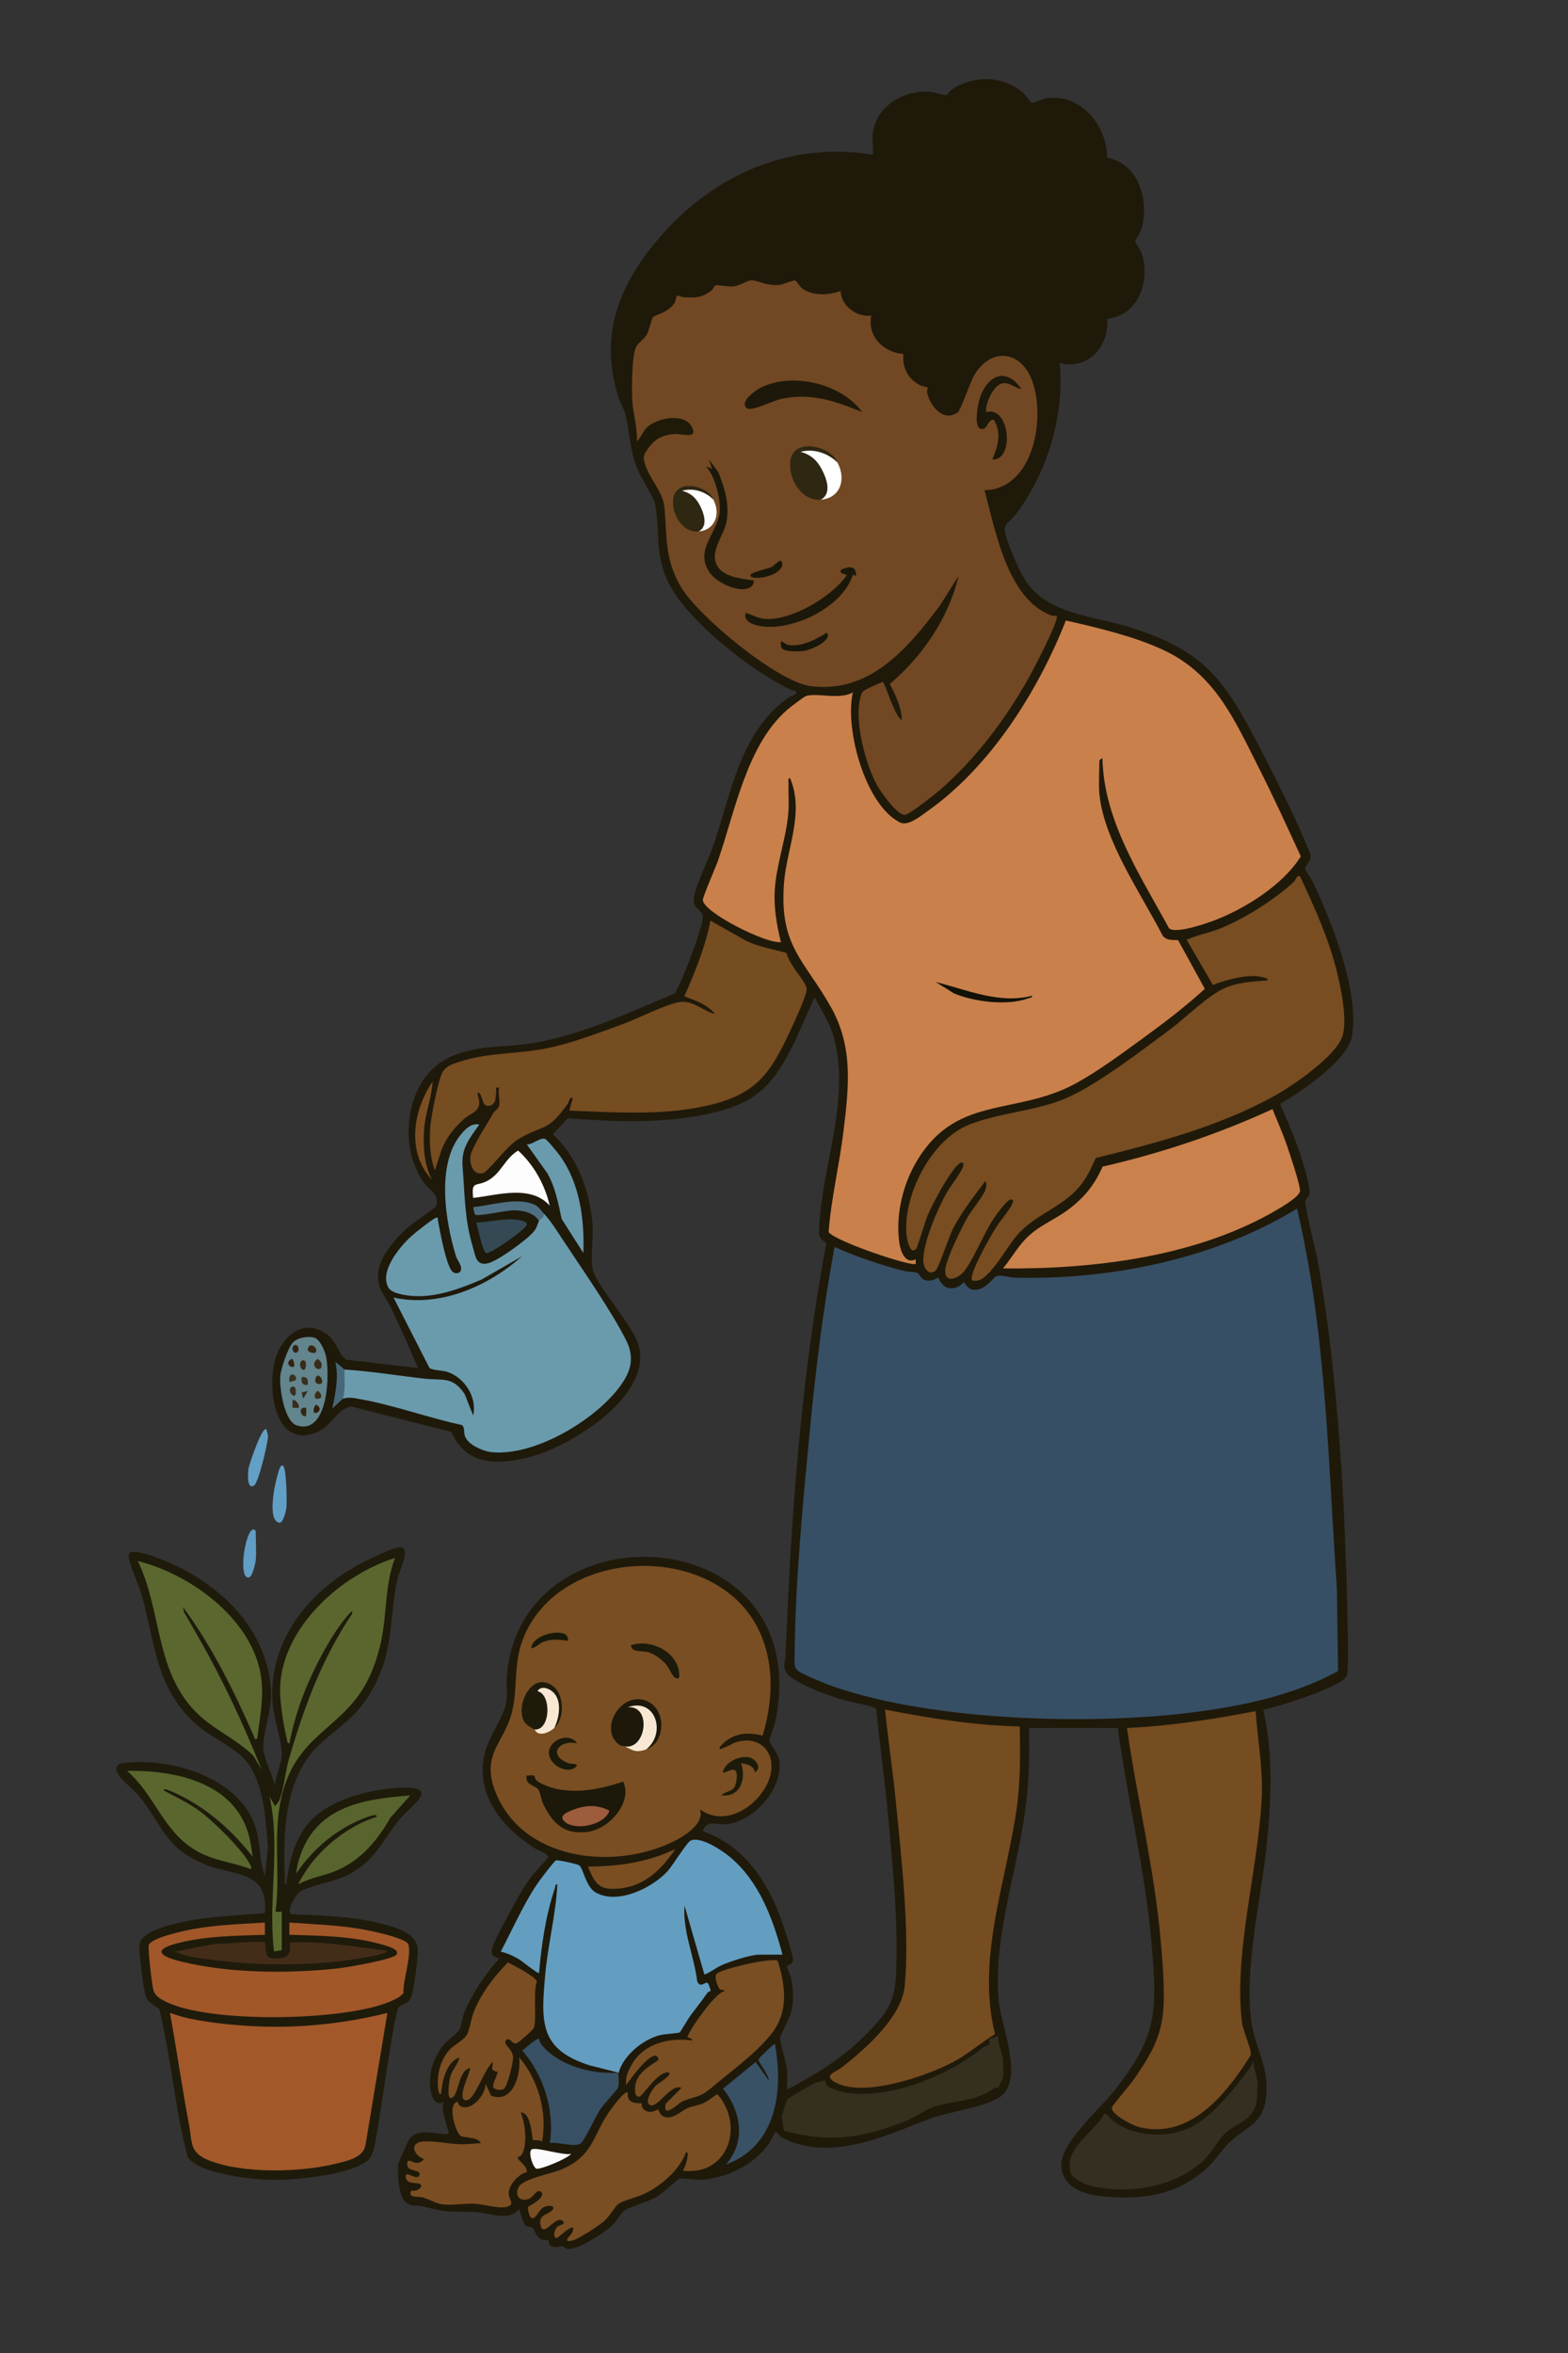 <?xml version="1.0" encoding="UTF-8"?>
<svg id="Layer_1" xmlns="http://www.w3.org/2000/svg" version="1.1" viewBox="0 0 1024 1536">
  <rect x="0" y="0" width="1024" height="1536" fill="#333333" stroke="none"/>
  <!-- Generator: Adobe Illustrator 29.7.1, SVG Export Plug-In . SVG Version: 2.1.1 Build 8)  -->
  <defs>
    <style>
      .st0 {
        fill: #ca804b;
      }

      .st1 {
        fill: #649fc5;
      }

      .st2 {
        fill: #7c4f23;
      }

      .st3 {
        fill: #5a662e;
      }

      .st4 {
        fill: #7a4e22;
      }

      .st5 {
        fill: #59662e;
      }

      .st6 {
        fill: #58642d;
      }

      .st7 {
        fill: #352614;
      }

      .st8 {
        fill: #1e180a;
      }

      .st9 {
        fill: #342f20;
      }

      .st10 {
        fill: #f7e7d3;
      }

      .st11 {
        fill: #63858d;
      }

      .st12 {
        fill: #794e22;
      }

      .st13 {
        fill: #385064;
      }

      .st14 {
        fill: #393121;
      }

      .st15 {
        fill: #a3582a;
      }

      .st16 {
        fill: #1c1a0a;
      }

      .st17 {
        fill: #18190a;
      }

      .st18 {
        fill: #311e0b;
      }

      .st19 {
        fill: #a25729;
      }

      .st20 {
        fill: #fff;
      }

      .st21 {
        fill: #fcfbfb;
      }

      .st22 {
        fill: #7a4e21;
      }

      .st23 {
        fill: #352813;
      }

      .st24 {
        fill: #374f64;
      }

      .st25 {
        fill: #382c1b;
      }

      .st26 {
        fill: #cb814c;
      }

      .st27 {
        fill: #1f1b0b;
      }

      .st28 {
        fill: #784d21;
      }

      .st29 {
        fill: #362c18;
      }

      .st30 {
        fill: #362813;
      }

      .st31 {
        fill: #1f190a;
      }

      .st32 {
        fill: #9d5c3c;
      }

      .st33 {
        fill: #121206;
      }

      .st34 {
        fill: #1b180a;
      }

      .st35 {
        fill: #764c21;
      }

      .st36 {
        fill: #6a9bad;
      }

      .st37 {
        fill: #352f20;
      }

      .st38 {
        fill: #383020;
      }

      .st39 {
        fill: #385165;
      }

      .st40 {
        fill: #639ec1;
      }

      .st41 {
        fill: #629fc6;
      }

      .st42 {
        fill: #32220f;
      }

      .st43 {
        fill: #1d180a;
      }

      .st44 {
        fill: #714823;
      }

      .st45 {
        fill: #476878;
      }

      .st46 {
        fill: #181609;
      }

      .st47 {
        fill: #344953;
      }

      .st48 {
        fill: #3a2e1a;
      }

      .st49 {
        fill: #1a190a;
      }

      .st50 {
        fill: #432d19;
      }

      .st51 {
        fill: #5a672e;
      }

      .st52 {
        fill: #3a3120;
      }

      .st53 {
        fill: #332515;
      }

      .st54 {
        fill: #1a1709;
      }

      .st55 {
        fill: #2e2712;
      }

      .st56 {
        fill: #1c1b0a;
      }

      .st57 {
        fill: #4e7082;
      }

      .st58 {
        fill: #332a18;
      }

      .st59 {
        fill: #1e1b0b;
      }

      .st60 {
        fill: #f8e8d3;
      }

      .st61 {
        fill: #59692d;
      }

      .st62 {
        fill: #1c180a;
      }

      .st63 {
        fill: #fdfdfd;
      }

      .st64 {
        fill: #362c17;
      }

      .st65 {
        fill: #619dc4;
      }
    </style>
  </defs>
  <path class="st31" d="M570,86.5c2.78-17.86,20.67-27.9,37.54-26.54,3.02.24,8.89,2.49,10.77,2.09.81-.17,1.22-2.12,2.31-2.9,14.21-10.2,33.93-10.21,47.4,1.34,1.65,1.41,5.21,6.52,5.64,6.59,1.96.31,7.14-2.61,9.93-2.99,22.5-3.03,39.27,17.86,39.46,38.88,20.35,3.5,27.67,27.93,22.48,46.06-.73,2.54-4.23,8.01-4.23,8.48s3.72,6.06,4.43,8.28c5.66,17.54-2.32,40.38-22.69,42.26,1.46,18.14-12.48,33.63-31.03,28.97,3.44,34-8.36,73.04-29.61,99.89-2.53,3.2-6.77,5.04-6.23,9.33.81,6.4,9.05,25.57,12.66,31.44,14.54,23.64,44.46,24.02,69.17,31.83,45.69,14.45,59.8,31.1,81.52,72.48,11.13,21.2,24.53,47.44,33.65,69.35.85,2.04,2.93,6.18,2.82,8.09-.17,2.83-3.81,6.02-3.55,7.63.35,2.16,3.67,6.04,4.74,8.27,12.56,26.34,30.74,72,25.74,101.1-2.69,15.64-33.6,36.61-46.98,44.15,7.19,16.38,15.08,34.82,18.57,52.42,1.83,9.22.6,5.08-2.03,11.07-.82,1.87,7.2,34.16,8.21,39.76,13.15,72.71,18.1,162.41,19.35,236.62.09,5.62.87,30.4-.55,33.55-3.21,7.12-45.25,20.44-54.49,22.03,6.81,30.11,5.18,60.9,1.88,91.36-3.75,34.69-14.54,78.63-9.59,112.85,2.48,17.15,11.65,28.68,9.6,48.16-1.94,18.48-12.29,19.18-23.41,29.6-5.67,5.31-9.92,12.69-16,18-19.2,16.75-40.01,19.89-64.96,18.02-12.98-.98-29.69-5.43-29.4-21.38.26-14.47,25.96-36.74,35.29-48.71,27.72-35.58,27.34-51.22,23.59-95.39-4.02-47.34-15.69-93.54-21.99-140.52h-58c.38,17.35.06,34.16-2.14,51.36-5.2,40.74-20.91,83.83-17.85,125.13,1.23,16.62,16.51,50.84,2.33,63.36-8.18,7.22-35.5,10.74-47.61,15.39-28.72,11.02-64.44,28.23-95.76,12.29-3.17-1.61-2.26-3.86-4.96-3.52-7.5,18.14-28.55,29.49-47.64,30.87-3.76.27-13.14-1.13-14.65-.73-.9.24-11.12,9.72-14.42,11.66-6.14,3.62-17.2,6.24-21.68,9.32-2.06,1.42-4.81,6.75-7.61,9.39-5,4.7-22.86,16.54-29.44,15.48-1.32-.21-2.35-1.56-3.24-1.69-1.75-.26-3.43,1.06-6.41.29-3.19-.83-2.32-4.02-3.01-4.56-.22-.17-2.26,1.06-4.84-.54-3.36-2.09-4.18-6.3-5.33-7.24-.99-.81-3.33-.41-4.52-1.49-1.41-1.29-3.62-8.48-4.25-10.75-6.53,8.58-19.66,2.3-28.46,1.95-16.69-.67-16.96.98-34.25-3.72-4.08-1.11-7.02.72-11.31-2.69-4.58-3.64-5.67-19.2-4.87-24.95.22-1.6,6.52-15.34,7.43-16.57,5.46-7.3,17.97-2.51,25.48-3.03.8-.72-6.33-17.68-3-20.99-5.85,2.93-7.96-2.67-8.76-7.75-1.74-11.03,1.85-21.3,8.78-29.74,2.23-2.72,8.76-7.39,9.79-9.21,1.49-2.63,2.18-8.71,3.71-12.29,5.34-12.55,13.39-24.37,22.48-34.52.35-.78-5.6.21-4.82-5.73.53-4.02,7.96-17.32,10.31-21.79,4.45-8.49,10.06-18.61,15.71-26.29,1.81-2.46,10.6-11.45,10.77-12.25.48-2.17-6.95-4.77-8.88-6.02-21.16-13.69-38.69-34.5-32.63-61.47,2.7-12.01,12.82-23.86,14.29-34.71.75-5.55-.22-11.27.27-16.73,9.96-112.63,201.43-101.56,175.52,29.52-.53,2.7-4.22,12.76-4.18,13.46.06,1.02,5.69,8.02,6.41,12.24,3.1,18.18-15.81,39.61-33.52,42-7.33.99-13.93-3.57-16.26,4.74,27.5,9.27,43.01,33.87,52.04,60,1.37,3.97,7.08,21.27,6.91,24.08-.18,3.09-3.91,3.05-3.99,4.02-.1,1.18,2.18,5.45,2.59,7.38,1.68,7.95,1.98,14.25.19,22.26-1.06,4.75-7.24,15.16-7.32,17.27-.11,3.08,3.95,14.84,4.47,20.14.43,4.43-.05,8.94.14,13.37,18.79-9.87,36.01-20.26,51.01-35.48,12.24-12.42,19-19.91,20.02-37.98,1.87-33.07-2-71.86-5.05-105.04-2.12-23.1-5.54-46.17-7.66-69.28-.24-.9-.78-1.2-1.57-1.55-4.77-2.12-15.5-3.49-21.53-5.41-7.96-2.53-32.53-10.91-36-17.99-2.34-4.78-.24-6.51-.19-10.73.09-7.48.62-14.71.94-22.05,3.61-82.67,10.43-165.79,25.68-247.06-5.28-3.32-4.93-5.02-4.65-10.92,1.88-39.65,20.59-83.1,9.48-123.5-2.71-9.86-7.95-17.09-12.51-26l-13.46,30.02c-13.44,26.61-23.47,38.5-53.52,45.48-31.04,7.21-62.79,5.76-94.31,3.48l-9.69,10.51c16.09,14.29,24.4,37.87,25.97,59.01.6,8.14-1.55,22.95.25,29.75,2.36,8.9,22.63,32.94,27.94,44.06,16.26,34.02-39.24,69.01-66.42,76.95-20.98,6.13-43.96,7.69-54-15.58l-65.4-16.61c-10.09,2.09-12.29,12.43-22.12,16.67-28.71,12.38-33.5-31.13-26.73-49.73,5.1-14.01,18.1-24.24,32.42-14.45,6.9,4.71,7.39,12.22,13.02,16.98l47.04,5.45c-5.45-12.85-11.18-25.73-17.14-38.35-4.3-9.11-9.97-13.14-8.86-24.15,1.05-10.48,11.86-22.71,19.53-29.46,2.69-2.37,17.93-12.61,18.27-13.72,2.4-7.82-3.81-9.86-7.63-14.98-18.42-24.72-11.9-69.81,17.14-82.52,15.52-6.79,29.26-6.2,45.18-7.82,34.74-3.53,69.68-20.43,101.4-33.6,3.45-6.77,6.45-13.75,9.13-20.87,2.27-6.03,8.54-22.67,8.96-28.14.49-6.33-6.96-5.06-5.75-13.63,1.13-8,9.74-25.24,12.79-34.23,11.59-34.18,17.18-72.36,47.65-95.35,1.77-1.33,4.68-2.3,5.71-3.11,2.69-2.12-1.87-2.28-3.74-3.19-25.32-12.19-69.51-46.42-80.49-72.52-7.7-18.31-3.9-31.8-7.37-48.63-.89-4.32-9.4-16.97-11.79-23.21-4.86-12.65-4.52-22.47-7.41-34.59-.92-3.86-3.61-8.18-4.84-12.16-10.95-35.6-2.54-65.33,19.31-94.23,35-46.29,88.02-73.28,146.96-63.54.49-4.51-.67-10.18,0-14.5Z"/>
  <path class="st59" d="M262.81,1010.18c4.73,2.76-2.38,15.92-3.36,20.76-5.56,27.45-1.99,48.26-17.64,74.36-9.52,15.88-20.09,21.53-32.82,33.18-23.42,21.42-24.2,58.21-22.99,88.02.05,1.21-.76,3.72.99,3.48,2.09-17.22,6.65-34.58,20.68-45.82,13.86-11.1,37.23-16.66,54.78-17.21,26.09-.82,5.24,12.39-1.43,20.56-12.19,14.92-15.18,26.78-34.34,36.66-8.11,4.18-25.91,7.05-31.04,10.96-2.51,1.92-9.29,12.95-5.21,14.5,20.1.61,42.09,1.5,61.58,6.85,8.53,2.34,20.89,6.23,20.88,16.91,0,5.15-2.52,24.16-3.97,29.03-1.85,6.22-5.25,5.08-8.26,7.51-3.76,3.04-13.45,84.06-17.18,95.06-.81,2.08-1.74,4.02-3.53,5.47-11.85,9.66-49.05,13.01-64.49,12.47-12.26-.43-46.01-4.04-52.93-14.97-8.28-31.5-10.86-64.8-18.5-96.5-3.44-2.65-7.11-3.81-8.74-8.26s-5-30.5-4.09-34.49c1.9-8.3,20.7-12.45,27.97-14.03,17.73-3.86,35.74-4.3,53.71-5.79,2.84-27.9-20.03-24.37-37.88-31.41-27.43-10.82-28.3-25.13-44.04-44.96-3.36-4.24-15.66-13.2-15.01-17.96.37-2.68,2.1-3.29,4.48-3.61,29.66-3.96,72.51,8.3,85.03,38.06,5.05,11.99,3.34,24.05,7.53,35.98l1.99-19.49c-1.62-17.37-2.03-34.79-10.48-50.52-7.37-13.7-24.64-18.8-36.53-29.47-26.54-23.81-26.58-53.03-35.47-84.53-1.5-5.31-9.52-22.97-8.38-26.35,1.53-4.54,17.89,1.97,21.39,3.34,37.16,14.49,70.96,46.12,71.48,88.5.13,10.85-5.26,24.55-5.03,33.98.19,7.95,6.09,17.66,7.53,25.56.15-6.85,4.7-14.81,4.53-21.47-.22-8.95-5.34-22.59-6.02-33.05-2.59-39.6,22.26-71.07,55.32-89.66,4.14-2.33,26.32-13.49,29.48-11.64Z"/>
  <path class="st41" d="M184.99,957c2.16,2.08,2.46,23.53,2.02,27.5-.19,1.74-2.17,9.87-4.5,9.53-8.42-1.23-2.84-26.28-1-32.04.29-.91,1.53-6.87,3.49-5Z"/>
  <path class="st1" d="M165.84,969.81c-4.79,2.78-3.95-8.28-3.58-11.05.32-2.42,8.83-27.95,11.73-25.75.16,1.53,1.04,2.89,1.02,4.48-.04,4.43-6.12,30.56-9.17,32.33Z"/>
  <path class="st65" d="M167,1018.5c-.23,2.17-2.11,10.9-4.49,11.26-4.33.67-3.68-9.95-3.56-12.31.22-3.99,2.36-17.29,6.04-18.96,1.07-.48,2,.78,2,1.01,0,5.92.6,13.33,0,19Z"/>
  <path class="st24" d="M873.84,1090.84c-28.76,15.83-62.97,22.94-95.46,27.03-67.36,8.48-168.76,5.4-233.16-16.59-4.8-1.64-21.78-8.3-24.77-11.23-2.3-2.26-1.49-7.36-1.47-10.62.32-47.04,5.52-99.79,10.03-146.93,3.8-39.71,8.74-79.32,16-118.51,14.97,6.6,29.84,11.78,45.77,15.73,2.34.58,6.55.42,8.44,1.31,1.63.77,1.7,3.93,5.52,4.77,4.44.97,7.36-1.81,7.78-1.78.68.05,1.93,5.87,7.25,6.79,6.05,1.04,9.2-3.81,9.74-3.79.77.02,1.86,5.36,7.88,4.95,6.78-.47,11.77-8.59,13.33-8.94,4.02-.89,8,.91,11.75,1.01,62.62,1.65,130.99-12.27,184.53-45.04,19.25,80.95,20.2,164.73,26.05,247.46l.8,54.38Z"/>
  <path class="st0" d="M718,518.5c2.94,30.54,27.68,65.61,41.44,92.56,3.96,4.01,9.12,1.86,10.05,2.88l17.34,31.57c-12.68,11.57-26.58,22.18-40.51,32.31-13.35,9.71-29.29,21.51-43.65,29.35-40.19,21.97-80.14,6.51-105.84,54.16-7.98,14.8-12.06,33.94-9.38,50.72.85,5.34,4.05,13.4,10.54,9.95-.1.81.21,2.76,0,2.99-2.06,2.25-52.16-14.47-56.84-20.66,1.63-22.06,7.06-43.95,9.71-65.97,3.43-28.45,6.5-54.69-8.07-80.68-17.39-31.02-33.97-39.83-30.79-81.18,1.75-22.75,13.52-45.93,3.97-68.51-1.74-.24-.94,2.28-.99,3.48-.24,6.28.36,12.62-.13,18.88-1.31,16.81-7.97,34.15-8.91,51.09-.63,11.27,1.39,22.71,4.04,33.54-9.38,1.38-50.84-19.51-50.98-27.47-.04-2.18,8.52-21.73,10-26.01,11.08-32.13,18.96-75.88,45.51-98.49,1.86-1.58,10.63-8.38,12.21-8.78,7.72-2,21.53,2.71,30.25-2.24-5.43,23.7,7.96,73.29,30.65,84.85,5.33,2.72,13.08-3.8,17.69-7.03,41.25-28.87,72.57-78.48,90.76-124.75,20.79,4.72,43.77,10.08,63.27,19.06,34.11,15.71,46.79,45.59,62.79,77.21,9.6,18.97,18.52,38.41,27.38,57.72-11.52,18.48-36.13,34-56.26,41.69-5.59,2.14-25.49,9.08-29.78,5.25-18.83-34.62-42.69-70.24-43.5-111.01-.64-.07-1.99,1.33-1.99,1.5,0,6.92-.64,15.32,0,22Z"/>
  <path class="st44" d="M548.99,189.99c.26,9.72,10.63,17.32,20.01,16.01-2.91,13.24,8.07,24.26,20.96,25.04-.8,8.61,2.77,16.05,10.36,20.14,1.31.71,5.45,1.66,5.64,1.89.09.12-.76,1.65-.51,2.95,1.69,8.92,10.85,20.02,20.1,13.05,2-1.51,8.06-19.8,10.73-24.27,10.66-17.86,29.91-16.29,37.47,2.96,9.45,24.04,1.68,71.51-30.76,72.26,6.9,25.77,14.77,70.48,43,81.51,1.27.5,2.66.52,4,.49,2.27,2.22-16.16,36.95-18.83,41.67-14.99,26.44-34.2,51.83-57.16,71.84-3.26,2.85-19.82,15.93-22.74,16.36-5.25.78-16.34-15.3-18.79-19.85-7.56-14.11-15.68-44.55-9.67-59.64.96-2.42,10.72-5.78,13.65-7.38,1.38.29,7.92,23.18,12.52,24.99-.25-8.2-4.13-16.36-7.87-23.52,21.25-18.03,38.49-43.04,44.87-70.47l-12.18,19.31c-20.75,27.7-45.62,57.42-84.23,52.6-21.78-2.72-73.76-45.73-85-65-10.53-18.06-8.85-31.92-10.6-51.4-.89-9.89-8.28-17.13-11.83-26.16-2.71-6.89-2.35-8.27,2.44-14.27,4.36-5.47,9.22-7.24,16.2-7.79,4.4-.35,15.5,3.7,11.07-4.66-4.94-9.33-22.55-5.99-29.35.37-2.72,2.54-3.83,6.61-6.5,8.99.3-8.83-2.53-17.76-3.05-26.46-.45-7.55-.34-28.25,2.3-34.78,1.07-2.65,5.11-5.02,6.95-8.05s3.01-9.88,4.3-11.7c.97-1.37,9.75-2.83,13.91-9.09.89-1.34,1.39-4.77,1.59-4.93.33-.25,3.26.95,4.48,1.01,7.86.38,11.39.53,17.86-4.14,1.35-.98,2.15-3.43,3.23-3.7s8.44,1.2,11.83.75c3.66-.48,8.5-3.73,11.16-3.91,3.93-.26,10.29,4.03,18.84,2.91,2.45-.32,8.38-3.15,9.99-2.76,1.01.24,2.95,4.3,5.24,5.7,7.27,4.46,16.67,3.75,24.35,1.14Z"/>
  <path class="st12" d="M497.99,1133.01c-10.67-2.86-20.71-1.35-27.99,7.51-.2,2.56.36,1.11,1.73.73,3.3-.91,5.93-3.01,9.04-3.96,16.34-4.99,27.03,8.04,21.69,23.69-5.91,17.33-28.56,32.72-45.46,20.03,3.42,8.32-8.19,16.33-14.7,19.81-37.77,20.16-97.41,15.07-117.17-27.45-12.93-27.84,4.28-34.87,9.37-56.35,3.73-15.76.68-30.59,7.01-46.99,23.82-61.72,128.21-64.37,154.95-3.99,9.43,21.29,8.18,45.09,1.53,66.97Z"/>
  <path class="st28" d="M848.98,572c9.65,20.65,19.23,41.66,24.52,63.99,2.49,10.53,6.4,30.15,3.25,40.26-4.05,12.99-32.2,32.28-44.08,38.92-35.62,19.9-77.56,31.08-117.01,40.75-3.34,6.91-5.63,12.65-10.64,18.61-11.8,14.04-28.82,17.96-41,32-5.86,6.76-16.88,26.9-24.78,29.22-1.4.41-2.83.3-4.25.25-3.21-3.16,12.45-29.79,15.19-34.31s9.24-11.78,10.98-16.04c.48-1.19,1.01-2.32-.69-2.65-2.58-.5-9.99,10.23-11.51,12.47-6.4,9.48-13.27,26.98-19.44,34.56-3.76,4.61-12.36,7.89-12.26-.35.08-6.89,10.51-27.77,14.33-34.59,2.56-4.57,10.55-14.4,11.85-18.15.58-1.68,1.2-4.44.05-5.95-7.19,9.54-15.62,20.35-21.05,30.95-2.44,4.76-9.48,25.75-11.35,27.4-4.62,4.09-8.22-2.1-8.14-6.8.19-11.92,9.05-32.63,14.87-43.23,2.32-4.21,10.39-14.56,11.13-17.87.28-1.25.4-3.2-1.45-2.45-5.67,2.31-19,27.87-21.68,34.33-1.53,3.69-6.52,20.63-7.35,21.65-4.22,5.18-6.3-6.77-6.52-9.44-2.06-25.7,16.35-61.55,40.77-71.31,19.51-7.79,43.76-8.99,62.93-17.07,20.57-8.67,50.68-31.94,69.25-45.75,11.05-8.21,25.13-23.06,37.54-27.46,8.2-2.91,16.93-3.26,25.54-3.97-.35-1.91-2.09-1.65-3.45-2.03-9.06-2.55-23.77,1.74-32.47,5l-17.06-29.45c6.73-3.17,13.99-4.32,20.95-7.03,16.07-6.27,36.54-19.15,49.09-30.93,1.74-1.64,1.39-4.16,3.93-3.53Z"/>
  <path class="st36" d="M225,894c17.59,1.13,35.02,4.06,52.51,5.99,11.41,1.26,18.18-1.74,25.95,10.05l5.53,13.95c2.75-11.84-5.62-24.83-17-28.48-2.95-.95-9.87-1.06-11.51-2.49l-23.48-46.01c30.21,6.67,61.72-7.24,84-27l-26.32,15.17c-14.04,5.98-29.58,11.9-45.16,10.81-4.3-.3-13.5-1.55-15.73-5.26-6.35-10.56,7.19-26.78,14.74-33.69,2.43-2.22,13.63-11.08,15.99-12.02,1.88-.74,1.28.61,1.45,1.51,1.14,6.01,5.53,31.22,10.01,34.01,1.27.79,3.61.91,4.58-.47,2.09-2.99-1.87-7.1-2.84-10.27-6.89-22.51-12.92-59.78,3.31-79.26,3.14-3.77,6.66-7.41,11.98-6.51-6.35,9.22-11.91,15.46-10.92,27.41,1.44,17.4,1.21,34.27,6.42,51.58,2,6.65,2.21,13.81,10.53,11.53,6.5-1.79,25.05-15.14,29.47-20.52,2.59-3.15,2.28-4.83,3.49-7.01-1.1-1.87-.1-3.54,3-5,4.96,5.29,8.77,11.55,12.81,17.69,12.45,18.86,31.16,45.57,41,65,6.58,13,2.35,22.78-6.3,33.32-16.83,20.51-53.8,42.38-81.01,39.97-5.71-.51-15.5-4.6-17.76-10.24-1.13-2.83.17-6.18-2.4-7.6-21.55-4.64-43.75-12.79-65.33-16.66-4.43-.79-7.39-1.71-12.01-.49-1.49-1.84-1.82-4.37-.98-7.59-.8-4.98-.14-8.78,1.98-11.41Z"/>
  <path class="st35" d="M820,1117c1.3,18.74,4.9,37.62,3.99,56.49-2.23,46.44-18.48,101.58-12.88,146.9.6,4.82,6.41,18.05,5.72,20.85-.19.77-4.51,7.34-5.42,8.67-15.33,22.39-37.28,46.05-67.47,38.65-3.94-.96-18.71-8.27-17.79-12.92.22-1.12,12.09-15.07,14.07-17.92,9.84-14.19,17.52-26.17,19.31-43.78,1.4-13.75-.29-33.34-1.54-47.44-4.14-46.63-15.41-92.26-22-138.5,28.23-1.28,56.27-5.7,84-11Z"/>
  <path class="st35" d="M665.99,1127c.32,18.21.47,36.33-2.15,54.34-7.02,48.29-26.18,97.32-14.03,146.48-9.51,5.9-17.93,13.35-27.94,18.56-17.71,9.21-57.49,22.76-75.93,13.18-9.11-4.73-.48-6.66,3.97-10.14,15.37-11.99,39.05-32.88,40.95-53.05,3.36-35.63-2.33-84.55-5.88-120.87-1.94-19.86-5.02-39.65-6.99-59.5,28.95,5.63,58.49,10.38,87.99,10.99Z"/>
  <path class="st35" d="M372,724.99c-.31-1.41,2.31-7.72,2-7.98-1.97-1.68-2.29,2.13-3.13,3.32-13.72,19.62-15.93,13.12-33.19,23.84-6.9,4.28-18.75,20.73-22.44,21.64-6.15,1.52-8.74-6.02-8.04-11.05.77-5.62,11.5-22.01,14.97-28.11.93-1.64,3.16-2.8,3.63-4.36,1.19-3.93-.9-8.34.2-12.29-2.95-.45-1.72.62-1.97,2.5-.45,3.41.37,8.6-4.75,9.36s-3.41-7.29-7.26-8.87c-.39,2.24,1,4.35.98,6.5-.05,6.63-5.49,6.97-10.01,10.99-7.03,6.26-12.59,13.48-15.45,22.55l-3.53,10.95c-3.33-8.91-3.73-19-3-28.48.51-6.53,5.16-30.93,8.14-35.86,1.51-2.51,4.17-4.14,6.85-5.15,20.64-7.75,39.4-6,60.03-9.97,16.31-3.14,33.79-9.88,49.48-15.52,9.47-3.41,30.76-14.17,39.1-14.97s15.02,6.13,22.38,7.95c-5.02-6.3-12.83-8.87-20.06-11.58,7-15.93,13.68-32.3,17.06-49.4l23.32,13.17c8.3,4.04,17.36,5.4,26.18,7.82,1.09,3.59,3.09,6.81,5.07,9.93,2.21,3.46,8.66,10.98,8.25,14.31-.61,4.95-8.12,21.03-10.65,26.45-11.76,25.17-20.23,39.82-48.42,47.58-30.53,8.4-64.47,5.96-95.76,4.73Z"/>
  <path class="st40" d="M404,1353l-18.78-4.72c-32.99-10.45-31.9-28.21-29.21-58.77,1.75-19.92,6.97-39.5,7.98-59.5-1.47-.23-1.32,1.74-1.68,2.79-5.89,17.23-8.7,37.08-10.31,55.2-.59.7-11.75-8.29-13.3-9.19-3.54-2.05-7.68-3.91-11.69-4.82,7.63-14.39,14.55-30.35,23.59-43.9,1.5-2.24,11.16-15.06,12.45-15.63,1.14-.51,13.79,2.35,14.95,3.05,3.07,1.86,4.31,14.06,11.09,17.91,14.24,8.1,36.89-2.99,46.9-13.95,3.28-3.59,12.54-18.81,15.04-19.96,6.63-3.04,20.82,6.6,26,10.97,18.9,15.93,27.79,40.24,33.99,63.51h-15.5c-5.29,0-18.99,4.49-24.18,6.82-4.08,1.84-7.24,4.68-11.31,6.18l-13-44.99c-1.24,16.93,6.25,32.63,8.25,49.23,1.87,5.02,5.5.17,6.78,1.18.63.5,2.01,4.17,1.99,5-.02.61-1.51.67-1.98,1.35-3.63,5.25-7.63,10.23-11.44,15.35-1.32,1.77-6.25,10.37-6.8,10.69s-10.07,1.01-12.81,1.7c-11.08,2.76-23.96,13.32-26.99,24.51Z"/>
  <path class="st26" d="M830.99,724c3.13,7.71,6.53,15.35,9.28,23.23,1.68,4.81,9.08,26.89,8.73,30.26-.43,4.19-15.37,12.48-19.33,14.69-51.25,28.58-116.8,36.44-174.67,35.82,4.84-5.76,8.98-12.96,14.03-18.46,8.45-9.21,18.56-12.51,28.3-19.7,10.52-7.76,17.48-16.26,22.71-28.29,38.2-8.74,75.4-21.18,110.95-37.54Z"/>
  <path class="st12" d="M409.99,1366c-1.01,8.58,8.47,6.54,8.92,7.03.28.31-.03,2.23,1.07,3.45,4.13,4.56,9.5.23,9.94.54.19.14.81,2.94,2.5,4.05,5.95,3.88,11.87-2.93,17.03-5.11,2.8-1.18,6.12-1.47,9.22-2.78,4.01-1.69,6.29-3.98,9.79-6.18,17.92,20.45,7.16,53.5-22.47,49.99,1.45-2.64,2.53-5.6,2.89-8.61.13-1.08.87-3.62-.88-3.38-4.34,11.7-16.21,21.81-27.34,27.17-4.47,2.15-13.2,4.13-16.63,6.37-2.27,1.48-5.97,8.38-9.57,11.43s-16.28,11.46-20.46,12.55c-7.87,2.05-.75-3.78-.22-5.23,3.34-9.08-9.39,3.88-10.28,3.7-2.75-.56-1.31-5.83.52-7.47,1.38-1.23,6.62-1.69,3-4.06-4.46-2.92-12.4,11.82-14.06,3.01-1.21-6.43,3.94-6.6,6.96-9.04,4.08-3.29-1.16-4.72-5.33-2.33-2.23,1.28-4.77,7.42-7.08,6.89-1.72-.39-3-5.62-2.6-7.34.15-.65,10.18-4.85,9.06-9.14-2.91-3.89-5.24,2.41-8.25,3.72-5.82,2.54-9.75-1.66-7.22-7.22,2.62-5.77,21.01-8.86,27.46-11.54,22.38-9.29,20.53-22.49,33.2-39.8,1.14-1.56,9.06-12.28,10.81-10.68Z"/>
  <path class="st12" d="M507.96,1280.04c5.04,16.69,7.25,33.46-4.45,47.97-10.54,13.08-26.37,24.22-39.02,34.98-7.69,6.54-10.59,5.3-18.42,8.58-3.43,1.44-13.5,12.28-11.31,1.69l10.23-10.26c-6.86-3.42-16.01,14.37-20.89,10.9-3.28-2.33,2.17-10.42,4.25-12.55.94-.95,10.52-6.59,8.64-8.35-6.82-1.97-17.12,15.27-19.47,15.69-3.47.62-2.87-5.71-2.46-8.14,1.56-9.29,14.59-14.64,14.93-16.07.21-.88-.89-2.33-1.52-2.49-4.89-1.26-16.73,15.12-19.47,19-.81-5.2,1.29-9.34,3.82-13.67,7.93-13.56,24.58-17.38,39.17-15.34.05-1.57-2.62-1.66-2.92-2.09-1.1-1.61,18.29-29.87,23.91-29.91.26-1.9-1.99-.28-3.1-1.61-1.18-1.42-3.69-8.27-1.93-9.9,3.74-3.44,37.39-10.99,39.99-8.44Z"/>
  <path class="st4" d="M353.99,1398c-1.3-1.25-5.69-.77-5.96-1.03-.75-.73-.83-18.36-8.02-17.96,3.04,6.96,4.61,20.67.83,27.35-.8,1.41-3.01,1.61-2.83,2.13.95,2.64,6.48,5.31,6,9.49-5.46.97-12.54,9.08-11.73,14.7.51,3.59,4.34,6.69-2.03,8.05-4.95,1.06-14.72-1.92-20.74-2.17-6.5-.27-14.27,1.26-20.91.35-3.9-.54-8.47-3.34-12.53-4.47-3.12-.86-9.94.76-7.48-4.45,2.75.33,4.84-.16,6.42-2.52.92-4.38-8.89.04-9.97-6.01s7.78,3.41,8.97-1.99c.75-3.4-7.55-1.65-8.02-5.98-.65-5.86,3.69-1.35,6.45-1.52,1.71-.11,3.44-1.21,4.56-2.49-7.03-2.58-9.96-10.83-.54-11.56,6.85-.53,16.83,1.64,24.1,1.81,4.48.1,8.97-.36,13.46-.76-2.22-4.44-11.3-3.06-13.51-4.98-2.93-2.52-8.54-19.6-1.98-22.01.67-.25.56,1.71,1.52,2.42,7.09,5.22,17.64-7.39,16.98-14.42l3.66,8.07c14.54,5.48,19.75-14.51,18.34-25.07,12.51,14.52,18.51,35.81,14.98,55Z"/>
  <path class="st9" d="M800.35,1392.35c-4.94,4.55-8.97,12.75-13.96,17.54-18.9,18.12-49.75,22.95-74.62,16.83-3.69-.91-11.45-4.62-12.57-8.43-4.74-16.14,15.71-26.35,21.81-38.29,1.54-1.02,4.98,3.85,6.51,4.97,13.05,9.57,32.92,10.8,47.74,4.79,15.06-6.11,31.01-26.24,40.58-39.42,1.19-1.64,2.22-3.2,2.17-5.33l3.48,14.45c-.97,5.5.21,11.26-1.99,16.55-3.74,8.97-12.94,10.64-19.15,16.35Z"/>
  <path class="st37" d="M652,1329.01c-.85,5.02,2.48,10.14,3,15.5.16,1.7.26,10.39.02,11.93-.06.35-2.95,6.1-3.17,6.38-.13.17-1.48-.56-2.34.11-11.66,9.08-26.22,8.08-39.75,12.33-4.45,1.4-11.01,6.22-15.77,8.23-21.29,9.04-42.57,14.29-65.76,10.87-2.4-.35-15.02-2.72-16.08-3.48-.39-.28-1.72-8.59-1.63-9.38.06-.56,3.14-10.31,3.44-10.79.72-1.16,16.05-10,18.36-10.89,1.08-.41,6.38-2.1,6.67-1.81.17.17-.35,2.22,1.61,3.9,1.45,1.24,8.82,3.63,10.99,4.01,29.06,5.05,68.24-11.19,90.47-29.39,1.06-.87,3.52-1.26,3.8-1.71.56-.91-.28-2.92.31-3.65.2-.24,4.85-1.88,5.84-2.17Z"/>
  <path class="st4" d="M328.8,1363.78c-1.36.78-6.21.55-6.67-1.36-.56-2.31,2.61-7.38,2.89-9.91-5.19-1.26-3.3-2.07-3.02-6.51-5.28,3.63-11.4,23.4-16.66,24.85-.88.24-1.7.45-2.37-.31-3.83-2.81,4.93-19.39,4.03-20.54-7.86,1.48-7.23,17.55-11.99,19.51-3.67,1.52-1.55-11.77-.94-13.95,1.34-4.78,5.01-7.78,5.93-12.56-8.85,3.43-11.21,15.57-12,23.99-1.3.27-1.6-1.86-1.74-2.74-1.38-8.94,1.13-19.08,7.09-25.92,2.36-2.71,9.29-6.77,11.15-9.35,2.04-2.84,3.17-11.13,4.75-15.25,4.49-11.71,13.56-23.81,22.4-32.62,3.27,1.39,18.55,9.55,18.95,12.34-2.6,6.8.2,25.44-2.11,30.53-.59,1.31-9.93,9.57-11.19,9.9-3.35.9-4.35-5.44-7.29-1.37-.76,2.9,5.16,5.1,5.03,10.93-.07,3.44-3.56,18.79-6.24,20.34Z"/>
  <path class="st13" d="M404,1353c-.5,1.82.82,6.96-.51,9.99-.7,1.59-9.18,10.58-11.29,13.7-2.95,4.36-10.36,20.36-12.7,22.3-3.91,3.25-15.38-1.15-20.49,0,3.45-20.94-4.12-44.77-17.99-60.5,1.86-1.02,9.56-8.53,10.97-7.5.69,4.29,6.62,9.02,10.08,11.43,11.6,8.1,27.95,11.56,41.94,10.56Z"/>
  <path class="st39" d="M474,1412.99c13.28-14.76,10.04-34.89-1.83-49.5l21.33-17.48,8.49,11.98c.41-3.05-6.85-12.17-6.75-13.51.07-.92,9.06-9.25,10.75-10.49,5.88,30.7,1.11,67.04-31.99,78.99Z"/>
  <path class="st11" d="M191.31,876.3c2.91-3.16,9.97-4.27,13.99-3.09,3.49,1.02,6.65,8.2,7.45,11.54,2.93,12.21,1.55,52.12-18.8,45.8-8.36-2.59-11.52-24.49-10.93-32.03.4-5.09,4.92-18.56,8.29-22.21Z"/>
  <path class="st36" d="M380.99,817.99l-14.2-22.29c-2.2-10.16-4.09-20.55-9.28-29.72l-13.52-18.97c3.43.48,8.99-4.8,11.97-3.54,1.51.64,8.05,8.71,9.44,10.62,13.32,18.3,16.32,41.72,15.58,63.91Z"/>
  <path class="st63" d="M358.99,787c-12.52-13.78-33.78-6.88-49.98-5-1.22-10.87,1.41-7.64,7.97-10.52,10.03-4.39,12.28-15.04,21.39-20.41,10.35,9.44,17.45,22.26,20.63,35.93Z"/>
  <path class="st22" d="M441,1207.01c-8.5,12.84-19.61,23.93-35.78,25.71-13.54,1.49-16.49-2.34-21.22-14.22,19.61-.12,39.27-2.81,56.99-11.48Z"/>
  <path class="st47" d="M311,798.01c7.75-.17,16.92-2.44,24.54-2.04,1.8.09,9.07.8,8.46,3.52-.67,3-23.51,19.15-26.44,18.49-2.37-.54-5.49-16.91-6.56-19.97Z"/>
  <path class="st57" d="M355,792c.92,2.98-2.22,3.6-3,5-3.1-5.11-9.96-6.81-15.66-6.93s-22.57,3.9-25.73,3c-.94-.27-1.27-3.96-1.61-5.06,11.83-1.17,28.16-6.56,39.41-1.92,3.42,1.41,4.38,3.55,6.59,5.91Z"/>
  <path class="st2" d="M281.99,770c-16.59-17.89-12.31-45.04.51-64.01-.55,10.52-4.83,20.72-5.54,31.47-.75,11.35-.01,22.29,5.03,32.54Z"/>
  <path class="st21" d="M373,1406.01c-2.59,3.25-19.69,10.16-22.55,9.7-2.37-.38-6.13-11.9-2.85-12.78,4.15-1.12,19.78,4.18,25.4,3.09Z"/>
  <path class="st45" d="M225,894c-.14,6.38.64,12.84-1,19l-7.02,6.49c2.13-10.13,4.28-20.15,2.03-30.49l5.99,5Z"/>
  <path class="st15" d="M252.99,1314l-14.29,86.2c-1.47,8.54-12.41,10.5-19.7,12.3-22.81,5.62-59.93,6.5-81.99-2.02-13.58-5.24-11.26-11.38-13.7-24.3-4.52-23.96-7.95-48.2-12.31-72.18,3.66,1.16,7.4,2.49,11.16,3.32,17.38,3.85,39.45,5.67,57.28,5.73,24.42.08,49.92-3.13,73.54-9.05Z"/>
  <path class="st19" d="M173,1255v8.01c-18.66.59-38.89.75-57.02,5.48-25.76,6.72,2.69,12.29,12.8,14.22,28.84,5.49,63.39,5.41,92.56,2.15,5.39-.6,35.52-5.75,37.6-8.91,2.43-3.71-7.31-5.95-9.74-6.66-18.97-5.54-40.57-5.71-60.22-6.28v-8.01c15.47,1.12,31.02,1.62,46.34,4.17,5.13.85,29.95,5.8,31.35,10.1,2.3,7.12-3.64,23.55-3.19,31.72-2.1,2.78-5.44,4.11-8.52,5.48-28.98,12.83-119.6,14.74-147.64-.29-3.14-1.68-5.98-3.36-7.08-6.92-1.03-3.34-3.79-27.15-3.05-29.56,1.47-4.78,23.38-9.42,28.62-10.37,15.59-2.84,31.44-3.34,47.19-4.32Z"/>
  <path class="st3" d="M182,1176c2.97-5.53,4.47-20,6.49-27.01,6.91-23.99,15.2-48.11,26.65-70.35,4.47-8.67,9.33-17.11,14.84-25.16.24-2.16-.32-1.79-1.5-.5-12.47,13.63-25.17,39.04-31.53,56.47-3.24,8.87-6.2,19.4-7.96,28.54-1.41.24-1.46-1.77-1.7-2.78-2.1-8.63-4.68-24.98-4.36-33.76,1.43-39.25,39.75-73.39,75.06-84.46-6.86,17.71-5.16,36.85-9.27,55.22-1.52,6.81-4,14.77-6.87,21.13-16.68,36.97-49.9,36.78-58.86,83.64-1.41,1.33-1.92.77-1-1Z"/>
  <path class="st51" d="M167.99,1135c-2.55.4-1.56-.19-2.09-1.4-12.89-29.39-27.31-58.61-46.41-84.59l.65,3.35c8.93,15.24,17.65,30.64,25.54,46.46,9.19,18.41,17.69,37.61,25.33,56.67l-5.58-9.42c-12.34-11.96-27.53-17.44-39.46-30.54-24.69-27.13-20.67-65.12-35.97-96.52,35.48,8.87,77.19,39.58,80.87,78.62,1.22,12.93-1.41,24.71-2.88,37.37Z"/>
  <path class="st5" d="M164.99,1212c-14.85-18.96-33.73-35.23-56.49-44.01-3.03.1-1.01,1.12.23,1.77,7.64,4.05,15.18,7.63,22.15,12.85,8.8,6.57,29.06,26.22,33.1,35.91.19.45.26,1.64-.48,1.48-12.31-4.57-24.05-5.19-35.83-12.17-21.23-12.57-26.59-36.2-44.68-51.81,26.3-.6,60.21,5.31,74.52,29.97,4.86,8.38,6.3,16.49,7.47,26.02Z"/>
  <path class="st6" d="M267.99,1172.01l-12.99,14.5c-8.44,14.7-18.83,27.36-34.65,34.35-8.27,3.65-17.56,4.7-25.35,9.14-.48-.52,4.79-8.76,5.58-9.91,10.55-15.26,27.72-28.53,45.4-34.1.26-1.76-2.27-.98-3.26-.76-2.7.61-6.78,2.41-9.41,3.6-16.33,7.39-29.83,19.43-39.83,34.17.1-2.65,1.02-6.68,1.79-9.21,10.42-34.34,40.97-39.34,72.71-41.78Z"/>
  <path class="st50" d="M172.95,1268.05c1.1,1.07-.67,9.15,3.54,9.95,8.21,1.57,15.09-.6,12.51-10,21.62-1.02,42.71,2.77,64,5.49-2,1.87-5.34,2.51-7.94,3.06-38.07,7.96-84.25,7.3-122.47.37l-8.57-2.91,26.46-5.05c4.22.32,30.82-2.53,32.49-.91Z"/>
  <path class="st61" d="M182,1176l1,1c-4.42,23.13.06,47.33-3.02,70.49-.04,1.1,4.02.27,4.02.51v25c0,.25-4.08.48-4.99,1.01-4.23-33.55,4.55-68.24-3.03-101.49l3.52,6.46c1.02-.86,1.87-1.8,2.5-2.98Z"/>
  <path class="st33" d="M673.99,650.01c.24,1.4-1.68,1.35-2.73,1.74-13.43,4.98-35.05,2.23-48.24-3.27l-12.01-7.47c20.41,5.13,41.69,14.56,62.99,9Z"/>
  <path class="st8" d="M563,268.99c-17.63-7.25-33.71-12.8-53.04-8.53-4.59,1.01-19.11,8.18-22.02,6.11-5.67-4.03,5.42-11.77,8.71-13.43,20.64-10.45,52.78-2.85,66.36,15.85Z"/>
  <path class="st34" d="M492,379.01c.94.99-.69,3.67-2.06,4.43-7.25,4.04-21.89-3.06-26.37-9.5-10.82-15.55,6.32-26.71,6.52-41.44.11-8.07-3.28-22.15-9.08-28l3.99,1.5-1.98-5.99,6.18,8.31c4.03,10.5,7.18,20.28,5.36,31.74-1.59,10.02-13.24,21.84-4.56,31.46,6.06,6.72,21.2,6.64,22.02,7.49Z"/>
  <path class="st34" d="M558.99,376.01l-1.93-.97c-6.48,20.74-37.03,35.79-57.61,34.01-5.12-.44-14.43-2.32-12.45-9.04,4.64,1.45,8.33,3.89,13.49,4.06,17.38.57,42.59-14.51,52.5-28.57-1.47-1.1-4.51-.49-3.99-3.48,4.96-2.39,10.53-3.25,9.99,3.99Z"/>
  <path class="st62" d="M667,253.99c-4.45-.76-8.24-5.03-13.03-3.58-5.39,1.63-10.57,13.07-9.97,18.59,15.71-4.27,18.66,31.8,4.01,31,3.74-8.69,6.27-17.32.98-25.99-3.4-.52-4.18,5.25-6.66,5.9-7.73,2.02-3.46-17.87-1.81-21.9,5.77-14.15,17.4-17.56,26.49-4.02Z"/>
  <path class="st46" d="M510.01,419c.68-.78,3.17,1.7,4.52,1.97,8.47,1.64,18.53-3.62,25.47-7.97,3.78,5.14-10.14,10.9-13.77,11.72-3.21.73-14.05,1-15.76-1.69-.52-.82-.74-3.71-.46-4.03Z"/>
  <path class="st54" d="M509.51,366.02c1.33.03,1.73,2.39,1,3.97-3.29,7.08-20.68,9.11-20.48,5.5.11-1.99,11.31-4.18,13.68-5.29,1.47-.69,4.92-4.2,5.8-4.18Z"/>
  <path class="st62" d="M348.86,1159.16c1.05.97-.66,2.47,4.46,5.02,16.78,8.37,36.77,4.48,53.67-1.18,6.27,13.83-9.31,30.8-22.75,32.74-15.5,2.24-23.16-5.2-29.43-18.04-1.29-2.64-1.98-7.83-3.35-9.65-1.94-2.56-9.03-3.02-7.46-9.04,1.26.2,4.17-.49,4.86.15Z"/>
  <path class="st43" d="M422,1142l-.33-2.36c7.31-6.53,7.39-20.48-2.81-23.94,7.37,8.09,2.25,29.38-10.87,24.3-.94-.46-2.09.16-4.06-1.41-13.12-10.47,2.45-35.65,18.96-27.98,12.49,5.8,11.75,27.1-.9,31.39Z"/>
  <path class="st27" d="M362,1128l-1.36-1.86c3.28-7.44,4.76-20.25-5.56-22.34,7.12,6.23,6.02,29.19-6.08,25.2-2.45-1.58-5.89-2.92-7.25-6.26-4.68-11.56,6.52-32.37,19.77-21.77,7.15,5.72,7.16,21.21.48,27.02Z"/>
  <path class="st60" d="M422,1142c-6.74,2.29-8.43.75-14-2,13.96,2.41,17.87-26.88,1.99-25.5,17.84-6.61,25.54,16.57,12.01,27.5Z"/>
  <path class="st10" d="M362,1128c-2.54,2.21-7.36,4.83-10.72,3.26-1.39-.65-1.78-1.94-2.28-2.26,10.61.89,11.3-23.12,2-25.01,2.22-3.85,7.44-1.9,10.04.47,6.28,5.72,4.15,16.77.96,23.54Z"/>
  <path class="st16" d="M440.28,1094.69c-1.64-1.56-3.4-5.96-5.31-8.17-3.08-3.56-7.39-6.74-11.96-8.04-3.52-1-10.48.38-11.01-4.48,13.97-4.72,32.76,5.65,31.53,21.03-.79,1.37-2.51.36-3.25-.34Z"/>
  <path class="st56" d="M493.01,1157c-.7-4.45-5.18-5.47-9.01-5.99,3.4,10.33-.36,22.42-13,20.98,4.27-3.88,8.43-1.46,9.76-8.72,2.58-14.14-7.07-4.89-8.76-6.27,1.41-6.76,10.94-11.2,17.28-9.79,4.26.95,8.57,6.86,3.73,9.79Z"/>
  <path class="st49" d="M377,1137.99c-12.78-2.42-19.4,7.97-5.5,13.12,1.06.39,7.34-.11,4.49,2.38-6.85,6-22.46-4.48-15.99-14,3.76-5.54,12.68-7.4,17-1.5Z"/>
  <path class="st17" d="M369.73,1067.27c.58.46,1.71,3.33,1.27,3.73-6.27-.48-10.42-1.56-16.53.97-2.78,1.15-4.57,3.63-7.46,4.03.11-8.16,17.61-12.8,22.72-8.73Z"/>
  <path class="st29" d="M207.5,887.02c1.1.99,2.34,1.88,2.53,3.52.77,6.83-9.35,1.29-2.53-3.52Z"/>
  <path class="st23" d="M205.99,882.99c-.58.61-5.6-.02-4.99-2.48,1.33-5.32,7.53-.18,4.99,2.48Z"/>
  <path class="st64" d="M198.99,894c-2.12,1.56-4.84-4.35-1.47-5.99,3.39-.47,2.28,5.4,1.47,5.99Z"/>
  <path class="st14" d="M200.99,903.99c-3.69.59-4.37-1.59-3.99-4.99,3.69-.59,4.37,1.59,3.99,4.99Z"/>
  <path class="st30" d="M209.99,902.99c-.92.92-5.21.87-3.87-3.37,1.45-4.59,5.66,1.59,3.87,3.37Z"/>
  <path class="st25" d="M194.99,918.99c-.27.26-3.02-.16-3.99,0v-5c2.32-.82,5.09,3.94,3.99,4.99Z"/>
  <path class="st38" d="M192.91,906.11c.15.2,1.13,5.68-1.4,4.89-4.55-2.85-1.06-8.13,1.4-4.89Z"/>
  <path class="st48" d="M207.5,908.02c1.06,0,4.06,4.14.99,4.97-4.94,1.33-2.6-4.97-.99-4.97Z"/>
  <path class="st52" d="M193,900.99c-.12.17-3.8,1.22-3.99,1-1.1-8.08,6.1-4.11,3.99-1Z"/>
  <path class="st7" d="M199.99,919.01v5c-2.63,2.52-6.61-6.13,0-5Z"/>
  <path class="st53" d="M192.51,878.01c2.71-.61,3.42,4.44.97,4.99-2.71.61-3.42-4.44-.97-4.99Z"/>
  <path class="st18" d="M205.01,921.99c-.56-.56,0-4.5,1.49-4.97,5.14,2.7.18,6.65-1.49,4.97Z"/>
  <path class="st42" d="M191.99,891.99c-1.67,1.67-6.63-2.27-1.49-4.97,1.49.47,2.06,4.41,1.49,4.97Z"/>
  <polygon class="st58" points="200.99 908 198.01 913 196.99 909.01 200.99 908"/>
  <path class="st32" d="M397.99,1182.02c-3.07,9.63-23.38,13.51-29.68,6.68-3.41-3.7,2.17-5.81,5.69-7.19,8.22-3.21,16.03-3.75,23.99.51Z"/>
  <g>
    <path class="st55" d="M546.85,301.89c-.55-1-.6-1.75-1.59-2.98-6.97-8.61-27.3-12.3-29.14,2-1.44,11.24,7.11,26.35,19.88,25.31,13.49-4.49,2.39-23.5-4.79-29.89,4.84.59,9.36,2.68,13.06,5.87l2.59-.3Z"/>
    <path class="st20" d="M536,326.21c13.11-1.07,16.72-13.68,10.86-24.32-6.26-6.17-15.56-9.26-24.05-6.92,7.97,2.07,12.12,7.11,15.33,14.45,2.44,5.59,4.26,13.37-2.13,16.79Z"/>
  </g>
  <g>
    <path class="st55" d="M465.78,326.03c-.46-.85-.49-1.49-1.32-2.53-5.83-7.27-23.06-10.2-24.78,2.04-1.36,9.62,5.74,22.43,16.6,21.39,11.51-3.99,2.3-20.1-3.72-25.48,4.1.45,7.93,2.19,11.03,4.86l2.2-.29Z"/>
    <path class="st20" d="M456.28,346.93c11.15-1.06,14.36-11.88,9.51-20.9-5.24-5.2-13.12-7.73-20.36-5.64,6.75,1.67,10.22,5.94,12.86,12.17,2.01,4.75,3.47,11.38-2.01,14.37Z"/>
  </g>
</svg>